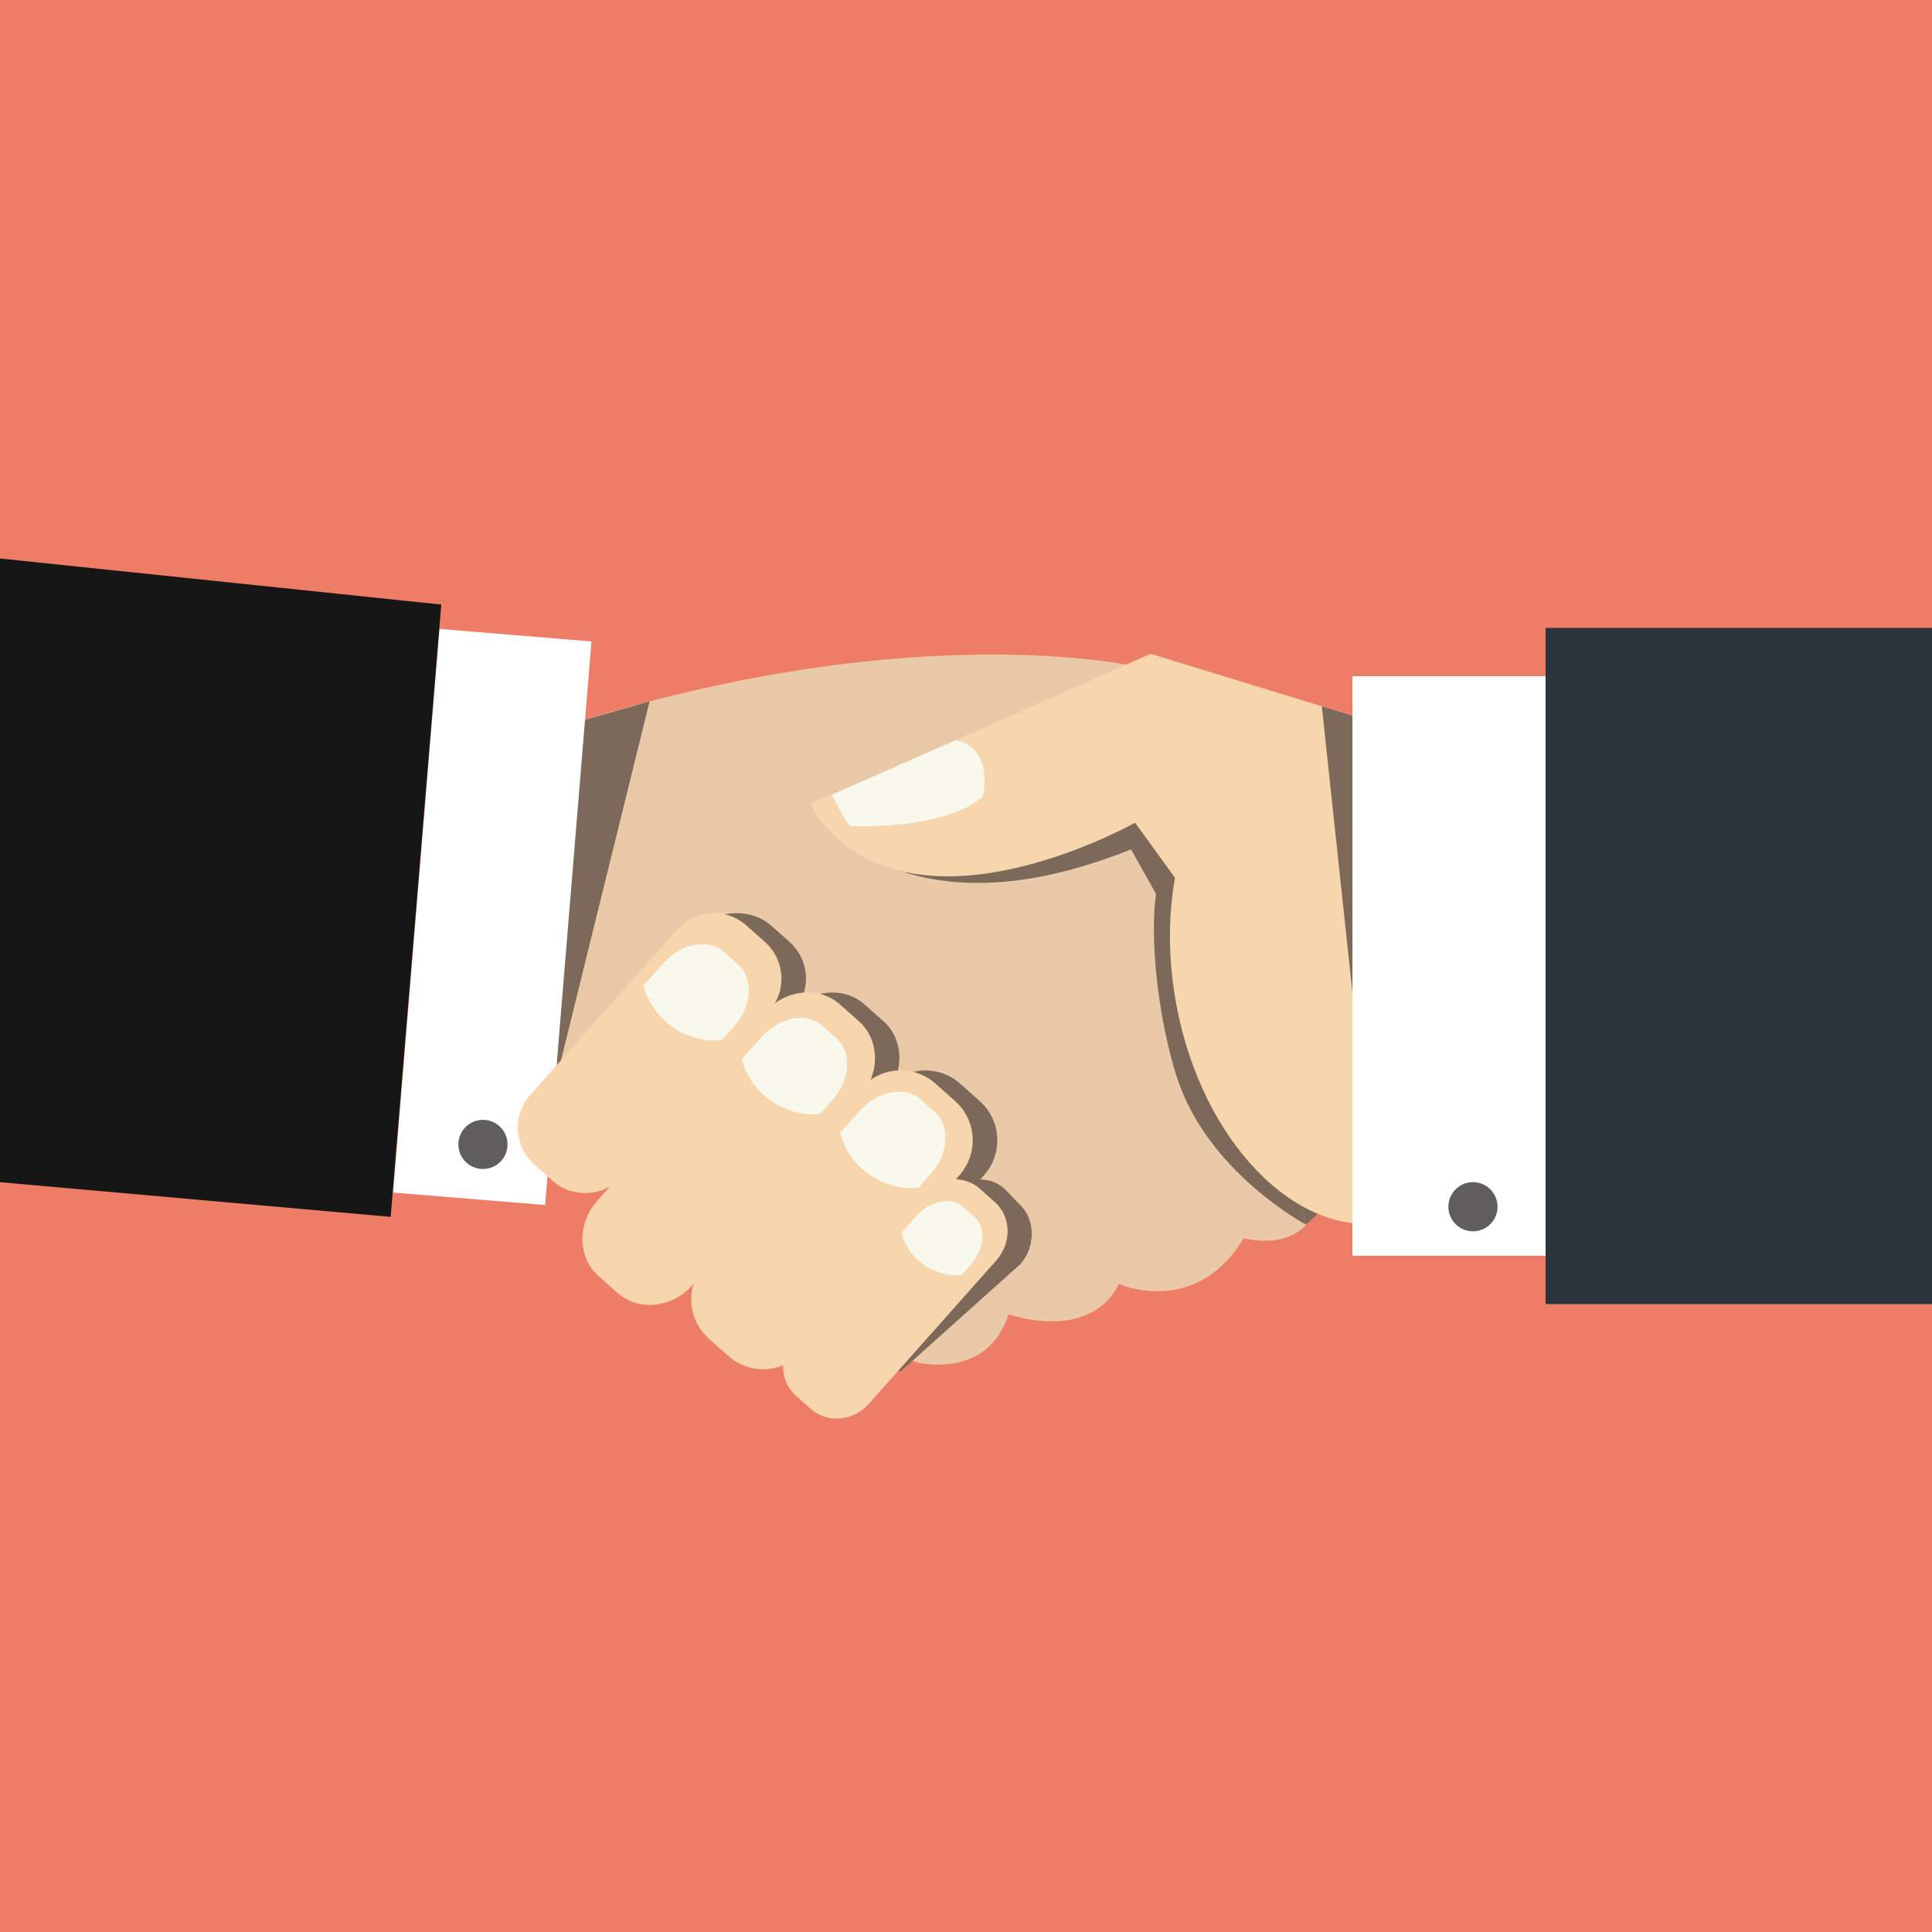 <?xml version="1.0" encoding="UTF-8" standalone="no"?>
<!-- Created with Inkscape (http://www.inkscape.org/) -->

<svg
   xmlns:dc="http://purl.org/dc/elements/1.1/"
   xmlns:cc="http://creativecommons.org/ns#"
   xmlns:rdf="http://www.w3.org/1999/02/22-rdf-syntax-ns#"
   xmlns:svg="http://www.w3.org/2000/svg"
   xmlns="http://www.w3.org/2000/svg"
   version="1.1"
   width="32"
   height="32"
   viewBox="0 0 32 32"
   id="Calque_1"
   xml:space="preserve"><rect x="0" y="0" width="32" height="32" fill="#808080" stroke="none"/><defs
     id="defs9629" /><g
     transform="matrix(0.8,0,0,0.8,0,6.4)"
     id="g11511"><rect
       width="40"
       height="40"
       x="0"
       y="-8"
       id="rect9577"
       style="fill:#ed7d66" /><path
       d="m 23.479,5.792 c 0,0 -4.479,-1.02 -11.479,1.143 l -0.579,8.25 1.304,1.019 c 0.532,1.753 2.656,2.816 2.717,2.816 0.094,0 3.559,1.189 3.559,1.189 0,0 1.436,0.369 1.881,-0.999 0,0 1.661,0.599 2.286,-0.626 0,0 1.583,0.708 2.583,-0.949 0,0 1.545,0.443 1.617,-1.221 L 23.479,5.792 z"
       id="path9579"
       style="fill:#eac9a9" /><path
       d="m 20.798,16.612 c -0.143,-0.127 -0.32,-0.188 -0.502,-0.194 l 0.078,-0.087 c 0.398,-0.449 0.358,-1.136 -0.091,-1.535 l -0.405,-0.361 c -0.387,-0.343 -0.947,-0.358 -1.352,-0.071 0.182,-0.428 0.104,-0.918 -0.233,-1.219 l -0.394,-0.35 c -0.372,-0.33 -0.934,-0.321 -1.354,-0.015 0.244,-0.411 0.172,-0.95 -0.199,-1.279 l -0.38,-0.338 c -0.42,-0.373 -1.152,-0.336 -1.525,0.084 L 12,13.893 v 0.675 l 2.072,0.322 c 0.532,1.753 1.309,4.208 1.369,4.208 0.094,0 2.714,1.109 3.199,1.302 l 2.485,-2.227 c 0.324,-0.364 0.314,-0.944 -0.026,-1.247 l -0.301,-0.314 z"
       id="path9581"
       style="fill:#7c6959" /><path
       d="m 16.757,8.652 c 0,0 1.699,2.926 6.66,0.933 L 25.782,13.804 29,15.782 24.713,7.74 16.757,8.652 z"
       id="path9583"
       style="fill:#7c6959" /><path
       d="m 27.039,17.355 c 0,0 -2.055,-1.092 -2.68,-3.074 C 23.85,12.667 23.728,10.424 24.13,9.904 l 1.061,0.564 1.848,6.887 z"
       id="path9585"
       style="fill:#7c6959" /><polygon
       points="27.279,25.136 27.039,25.355 26.729,24.203 27.367,24.598 "
       transform="translate(0,-8)"
       id="polygon9587"
       style="fill:#7c6959" /><path
       d="M 16.757,8.652 C 18.115,8.079 23.818,5.535 23.818,5.535 L 28.906,7.094 28.525,15.967 23.5,9.033 c -0.001,0 -4.835,2.736 -6.743,-0.381 z"
       id="path9589"
       style="fill:#f7d5ad" /><ellipse
       cx="27.785"
       cy="20.167"
       rx="3.484"
       ry="5.237"
       transform="matrix(0.983,-0.182,0.182,0.983,-3.205,-2.61)"
       id="ellipse9591"
       style="fill:#f7d5ad" /><path
       d="m 20.597,16.887 c 0.341,0.303 0.354,0.844 0.031,1.208 l -2.637,2.967 c -0.323,0.364 -0.862,0.414 -1.203,0.11 l -0.31,-0.274 c -0.341,-0.303 -0.354,-0.844 -0.03,-1.208 l 2.637,-2.966 c 0.324,-0.364 0.862,-0.414 1.204,-0.111 l 0.308,0.274 z"
       id="path9593"
       style="fill:#f7d5ad" /><path
       d="m 17.784,13.145 c 0.435,0.387 0.443,1.088 0.019,1.565 l -3.462,3.894 c -0.424,0.478 -1.12,0.552 -1.556,0.165 l -0.394,-0.35 c -0.436,-0.388 -0.443,-1.088 -0.02,-1.565 l 3.462,-3.894 c 0.425,-0.478 1.121,-0.552 1.557,-0.165 l 0.394,0.35 z"
       id="path9595"
       style="fill:#f7d5ad" /><path
       d="m 19.774,14.796 c 0.449,0.399 0.489,1.086 0.091,1.535 l -3.249,3.654 c -0.398,0.448 -1.086,0.488 -1.534,0.09 l -0.406,-0.36 c -0.449,-0.399 -0.488,-1.086 -0.09,-1.535 l 3.249,-3.654 c 0.398,-0.448 1.085,-0.489 1.534,-0.091 l 0.405,0.361 z"
       id="path9597"
       style="fill:#f7d5ad" /><rect
       width="4"
       height="12"
       x="28"
       y="6"
       id="rect9599"
       style="fill:#ffffff" /><circle
       cx="30.496"
       cy="24.984"
       r="0.509"
       transform="translate(0,-8)"
       id="circle9601"
       style="fill:#605e5d" /><rect
       width="8"
       height="14"
       x="32"
       y="5"
       id="rect9603"
       style="fill:#2d333d" /><path
       d="m 17.6,9.102 c 0,0 1.903,0.106 2.751,-0.608 0,0 0.239,-1.002 -0.557,-1.171 l -2.568,1.129 c 0,-10e-4 0.248,0.511 0.374,0.65 z"
       id="path9605"
       style="fill:#f9f8ed" /><path
       d="m 17.026,13.236 c -0.324,-0.288 -0.89,-0.182 -1.263,0.238 l -0.406,0.457 c 0.178,0.655 0.777,1.14 1.497,1.14 0.045,0 0.087,-0.009 0.13,-0.013 l 0.247,-0.277 c 0.374,-0.421 0.413,-0.995 0.089,-1.283 l -0.294,-0.262 z"
       id="path9607"
       style="fill:#f9f8ed" /><path
       d="m 19.062,14.763 c -0.323,-0.287 -0.889,-0.182 -1.263,0.238 l -0.406,0.457 c 0.178,0.655 0.778,1.14 1.497,1.14 0.045,0 0.087,-0.009 0.131,-0.013 l 0.247,-0.277 c 0.373,-0.421 0.412,-0.995 0.089,-1.283 l -0.295,-0.262 z"
       id="path9609"
       style="fill:#f9f8ed" /><path
       d="m 19.946,16.992 c -0.249,-0.222 -0.685,-0.14 -0.971,0.184 l -0.312,0.351 c 0.137,0.503 0.598,0.876 1.151,0.876 0.033,0 0.065,-0.008 0.1,-0.01 l 0.189,-0.214 c 0.287,-0.323 0.317,-0.765 0.068,-0.986 l -0.225,-0.201 z"
       id="path9611"
       style="fill:#f9f8ed" /><polygon
       points="13.45,14.52 11.5,22.417 12,14.935 "
       transform="translate(0,-8)"
       id="polygon9613"
       style="fill:#7c6959" /><polygon
       points="27.367,14.623 28,14.816 28,20.547 "
       transform="translate(0,-8)"
       id="polygon9615"
       style="fill:#7c6959" /><rect
       width="11.704"
       height="3.156"
       x="-15.961"
       y="9.477"
       transform="matrix(0.082,-0.997,0.997,0.082,0,0)"
       id="rect9617"
       style="fill:#ffffff" /><circle
       cx="9.999"
       cy="23.694"
       r="0.509"
       transform="translate(0,-8)"
       id="circle9619"
       style="fill:#605e5d" /><polygon
       points="0,24.476 8.088,25.194 9.136,12.517 0,11.563 "
       transform="translate(0,-8)"
       id="polygon9621"
       style="fill:#161616" /><path
       d="m 15.837,11.501 c 0.421,0.373 0.458,1.017 0.085,1.437 l -3.043,3.423 c -0.373,0.42 -1.017,0.458 -1.437,0.085 l -0.38,-0.338 C 10.642,15.734 10.604,15.09 10.977,14.67 l 3.043,-3.423 c 0.373,-0.42 1.017,-0.457 1.437,-0.084 l 0.38,0.338 z"
       id="path9623"
       style="fill:#f7d5ad" /><path
       d="m 14.991,11.71 c -0.324,-0.288 -0.89,-0.182 -1.263,0.238 l -0.406,0.457 c 0.178,0.654 0.777,1.14 1.497,1.14 0.045,0 0.087,-0.01 0.13,-0.013 l 0.247,-0.278 c 0.373,-0.42 0.413,-0.994 0.089,-1.282 L 14.991,11.71 z"
       id="path9625"
       style="fill:#f9f8ed" /></g></svg>